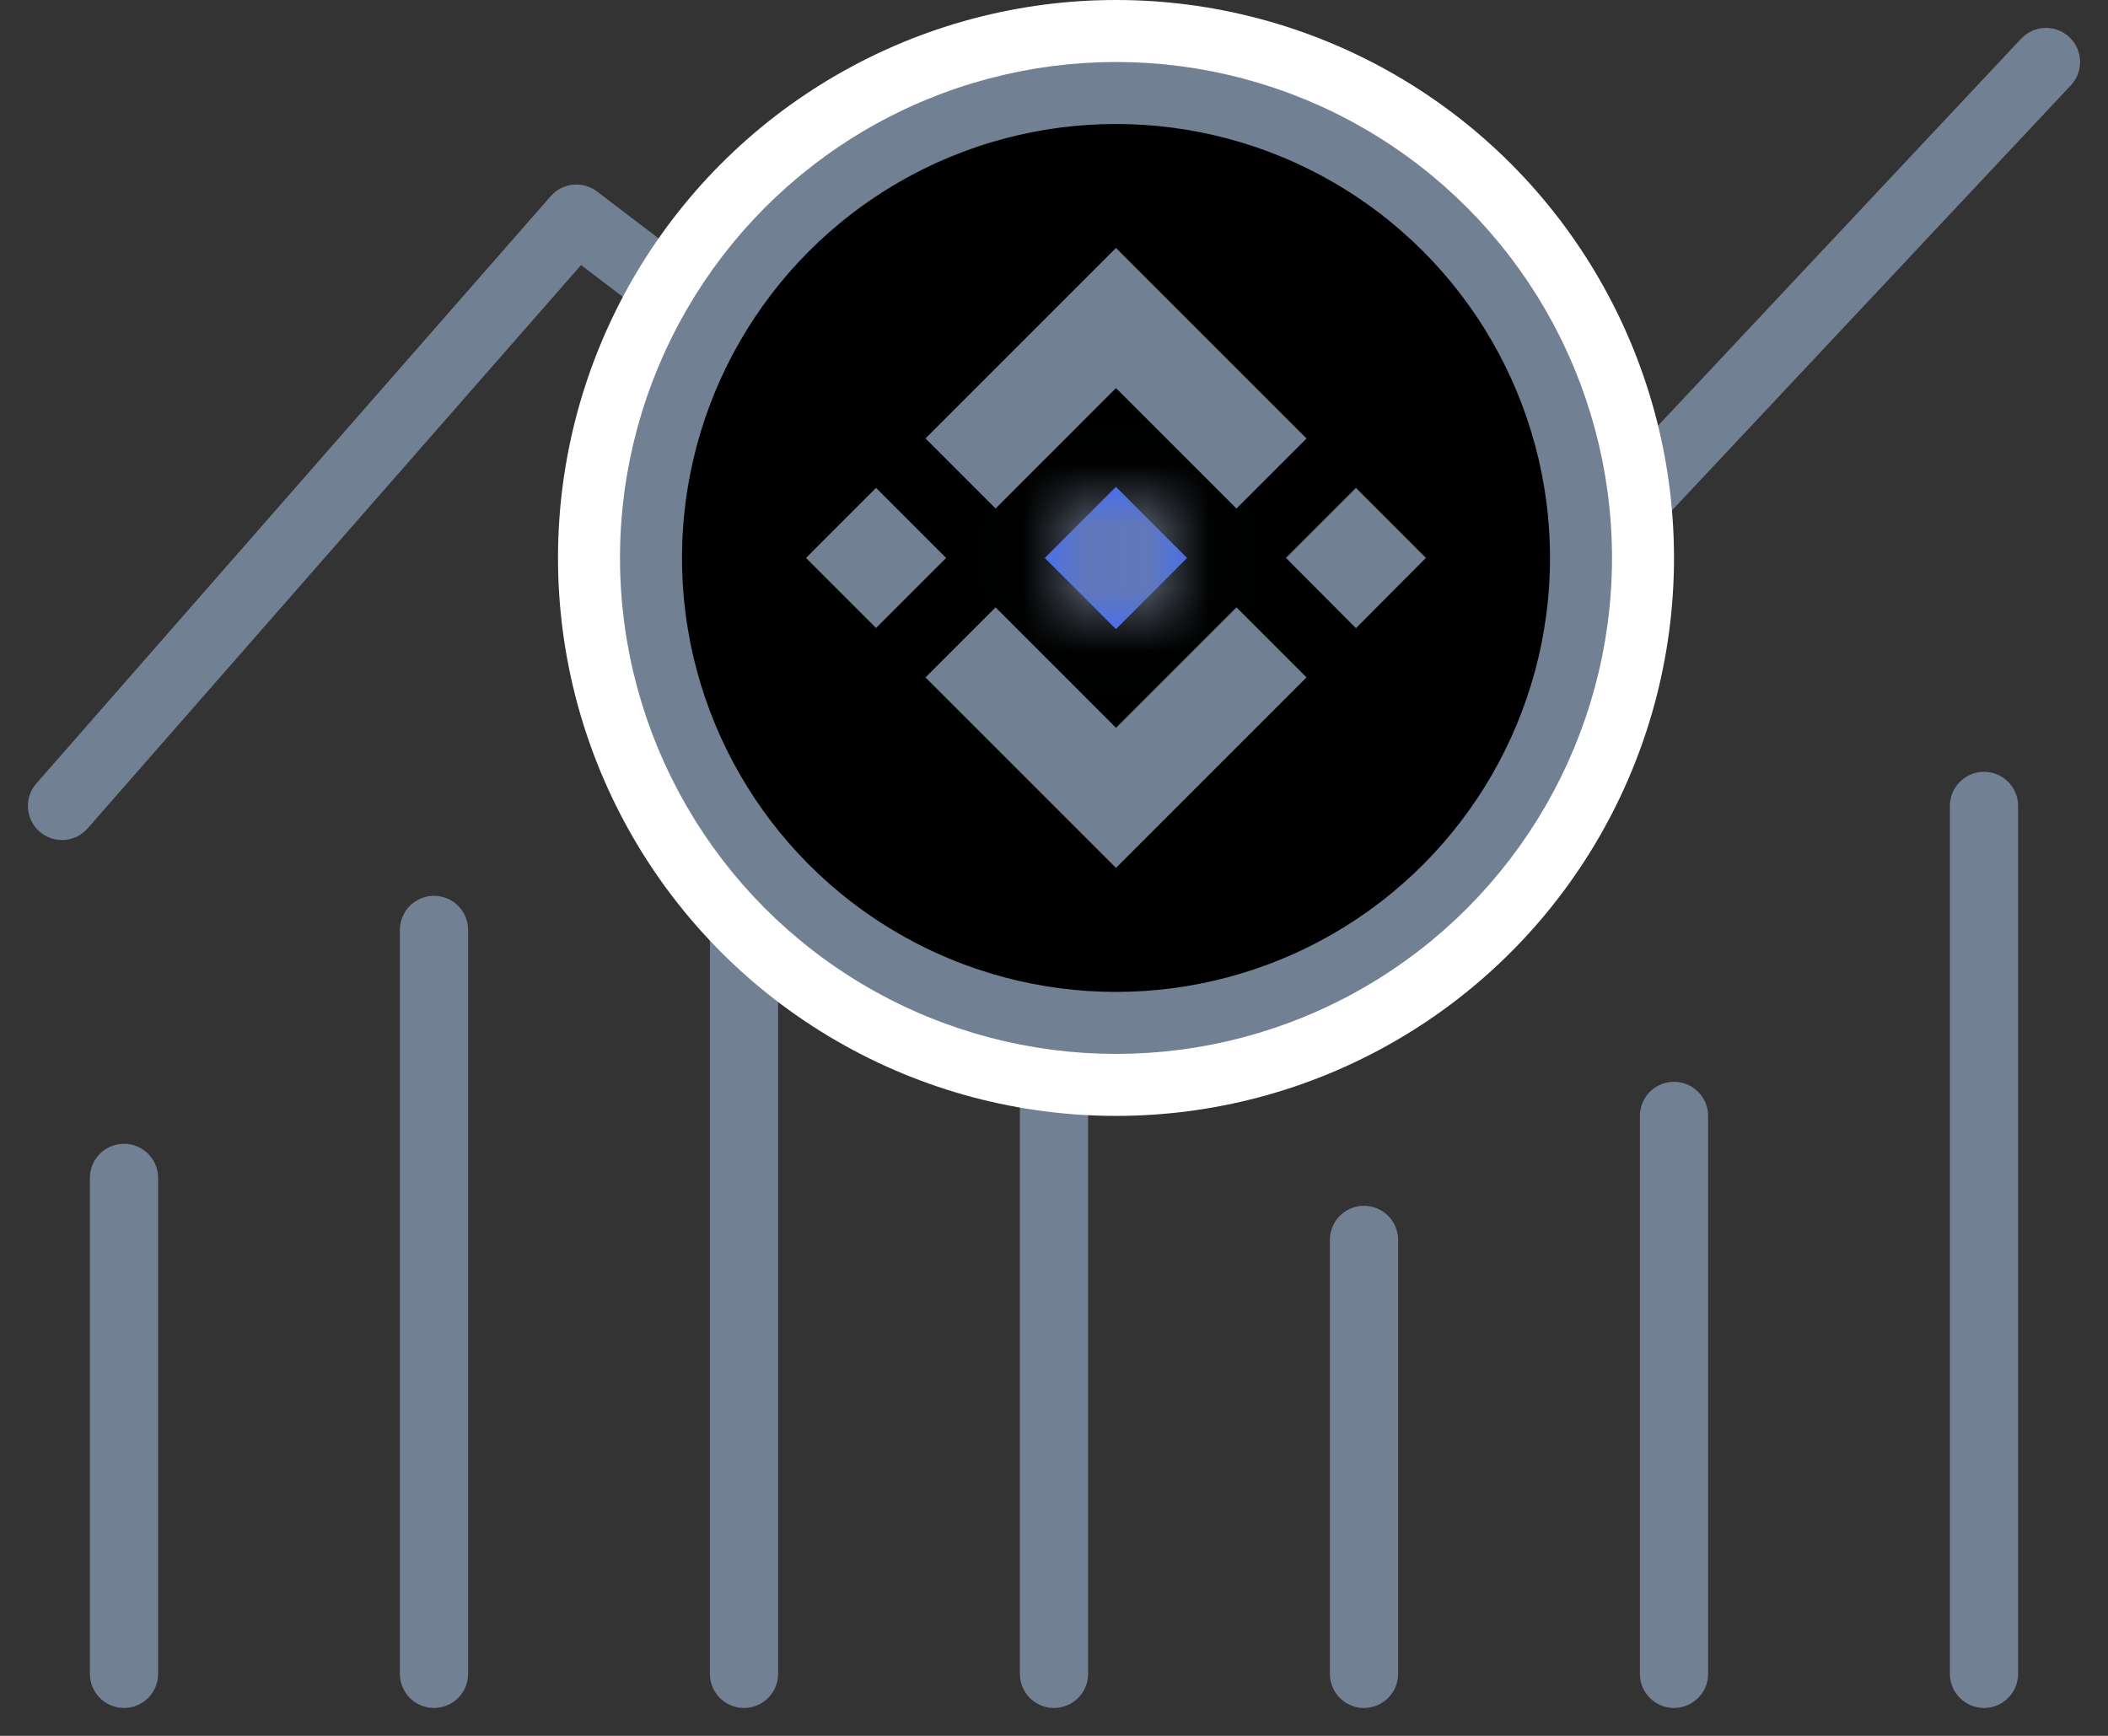 <svg width="34" height="28" viewBox="0 0 34 28" xmlns="http://www.w3.org/2000/svg">
<rect x="0" y="0" width="34" height="28" fill="#333333" stroke="none"/>
<path d="M0.586 12.638C0.386 12.866 0.409 13.214 0.638 13.414C0.866 13.614 1.214 13.591 1.414 13.362L0.586 12.638ZM9.296 3.526L9.629 3.089C9.399 2.914 9.073 2.946 8.883 3.164L9.296 3.526ZM21.741 13L21.408 13.438C21.632 13.608 21.949 13.582 22.142 13.376L21.741 13ZM33.401 1.376C33.609 1.155 33.598 0.807 33.376 0.599C33.155 0.391 32.807 0.402 32.599 0.624L33.401 1.376ZM1.414 13.362L9.71 3.889L8.883 3.164L0.586 12.638L1.414 13.362ZM8.963 3.964L21.408 13.438L22.074 12.562L9.629 3.089L8.963 3.964ZM22.142 13.376L33.401 1.376L32.599 0.624L21.34 12.624L22.142 13.376Z" fill="#728094"/>
<path d="M2 19V27" stroke="#728094" stroke-width="1.1" stroke-linecap="round"/>
<path d="M7 15L7 27" stroke="#728094" stroke-width="1.1" stroke-linecap="round"/>
<path d="M12 11L12 27" stroke="#728094" stroke-width="1.1" stroke-linecap="round"/>
<path d="M17 17V27" stroke="#728094" stroke-width="1.1" stroke-linecap="round"/>
<path d="M22 20V27" stroke="#728094" stroke-width="1.1" stroke-linecap="round"/>
<path d="M27 18V27" stroke="#728094" stroke-width="1.1" stroke-linecap="round"/>
<path d="M32 13V27" stroke="#728094" stroke-width="1.1" stroke-linecap="round"/>
<circle cx="18" cy="9" r="9" fill="white"/>
<circle cx="18" cy="9" r="7.5" stroke="#728094"/>
<path d="M19.943 10.681L20.189 10.927L18 13.116L15.811 10.927L16.057 10.681L17.558 12.182L18 12.624L18.442 12.182L19.943 10.681ZM18.442 5.818L18 5.376L17.558 5.818L16.058 7.318L15.812 7.072L18 4.884L20.189 7.073L19.943 7.319L18.442 5.818ZM13.884 9L14.13 8.754L14.376 9L14.13 9.246L13.884 9ZM21.624 9L21.87 8.754L22.116 9L21.87 9.247L21.624 9Z" fill="#406AFF" stroke="#728094" stroke-width="1.25"/>
<mask id="path-12-inside-1_6_469" fill="white">
<path d="M19.145 9H19.145L17.999 7.853L17.151 8.7H17.151L17.054 8.798L16.853 8.999L16.852 9L16.853 9.002L17.999 10.148L19.145 9.001L19.146 9L19.145 9Z"/>
</mask>
<path d="M19.145 9H19.145L17.999 7.853L17.151 8.7H17.151L17.054 8.798L16.853 8.999L16.852 9L16.853 9.002L17.999 10.148L19.145 9.001L19.146 9L19.145 9Z" fill="#406AFF"/>
<path d="M19.145 9V10.25H22.163L20.029 8.116L19.145 9ZM17.999 7.853L18.883 6.969L17.999 6.085L17.115 6.969L17.999 7.853ZM17.151 8.7V9.95H17.669L18.035 9.584L17.151 8.7ZM17.151 8.7V7.45H16.633L16.267 7.817L17.151 8.7ZM17.054 8.798L17.938 9.682L17.938 9.681L17.054 8.798ZM16.853 8.999L17.723 9.896L17.73 9.89L17.737 9.882L16.853 8.999ZM16.852 9L15.982 8.102L15.084 8.973L15.954 9.87L16.852 9ZM16.853 9.002L15.956 9.872L15.963 9.879L15.969 9.886L16.853 9.002ZM17.999 10.148L17.115 11.031L17.999 11.915L18.883 11.031L17.999 10.148ZM19.145 9.001L20.029 9.885L20.066 9.848L20.099 9.809L19.145 9.001ZM19.146 9L20.1 9.808L21.109 8.617L19.726 7.893L19.146 9ZM19.145 10.25H19.145V7.75H19.145V10.25ZM20.029 8.116L18.883 6.969L17.115 8.737L18.262 9.884L20.029 8.116ZM17.115 6.969L16.267 7.817L18.035 9.584L18.883 8.737L17.115 6.969ZM17.151 7.45H17.151V9.95H17.151V7.45ZM16.267 7.817L16.17 7.914L17.938 9.681L18.035 9.584L16.267 7.817ZM16.17 7.914L15.969 8.115L17.737 9.882L17.938 9.682L16.17 7.914ZM15.983 8.101L15.982 8.102L17.721 9.898L17.723 9.896L15.983 8.101ZM15.954 9.87L15.956 9.872L17.751 8.132L17.749 8.13L15.954 9.87ZM15.969 9.886L17.115 11.031L18.883 9.264L17.737 8.118L15.969 9.886ZM18.883 11.031L20.029 9.885L18.262 8.117L17.115 9.264L18.883 11.031ZM20.099 9.809L20.1 9.808L18.192 8.192L18.192 8.193L20.099 9.809ZM19.726 7.893L19.725 7.892L18.565 10.107L18.566 10.108L19.726 7.893Z" fill="#728094" mask="url(#path-12-inside-1_6_469)"/>
</svg>

